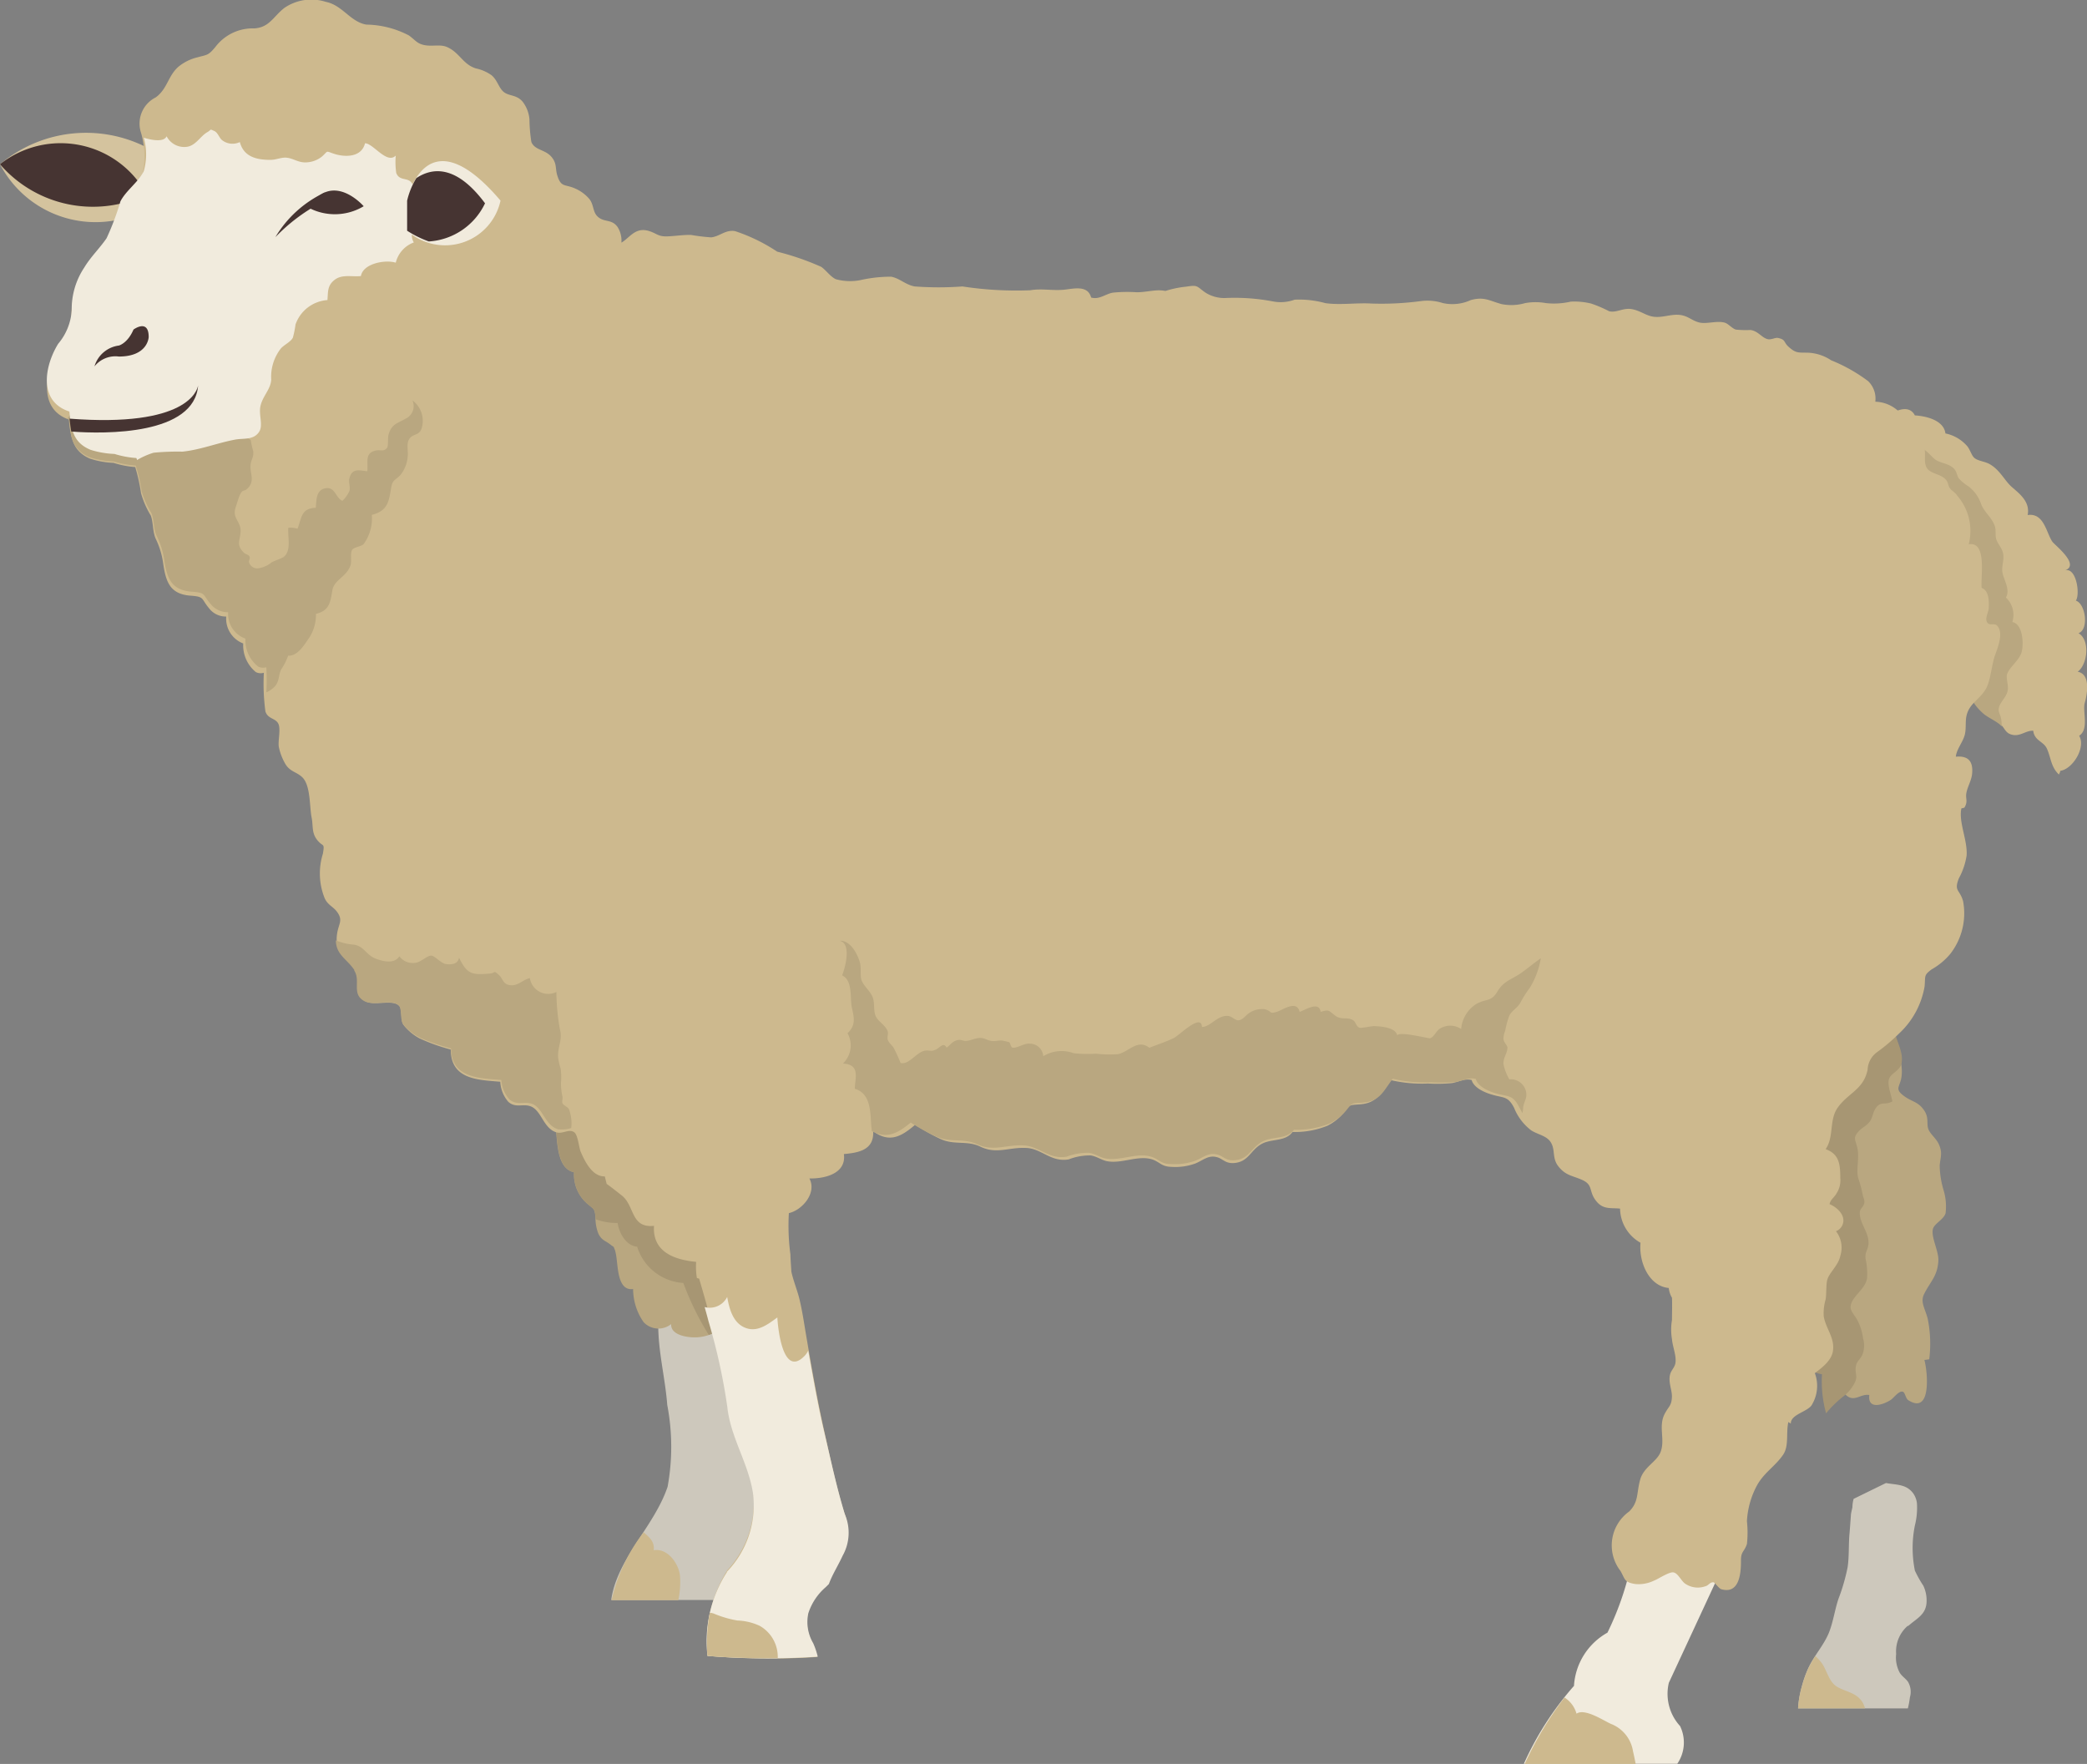 <svg id="Group_52142" data-name="Group 52142" xmlns="http://www.w3.org/2000/svg" width="42.768" height="36.146" viewBox="0 0 42.768 36.146">
  <rect x="0" y="0" width="42.768" height="36.146" fill="#808080" stroke="none"/>
  <path id="Path_32609" data-name="Path 32609" d="M.52,50.485c.138-.138.536-.4.682-.114.237.015.593.1.627.37a.8.8,0,0,1,.449.264c.052.062.089.19.141.235.069.062.207.074.3.121.225.119.314.338.467.474s.383.3.328.578c.336-.049.38.361.506.546.052.074.59.482.247.593.242-.094.328.482.235.615.2.064.272.593.054.667.244.143.185.645-.017.79.277.049.19.479.146.635-.052.175.094.543-.116.677.143.232-.128.684-.388.719,0,.035-.02.052-.025.077-.165-.156-.161-.333-.244-.524-.069-.163-.257-.161-.284-.375-.146-.007-.259.114-.415.086s-.161-.133-.252-.215-.222-.136-.321-.21a1.1,1.1,0,0,1-.348-.5,3.372,3.372,0,0,0-.306-.551A.467.467,0,0,0,1.7,55.2c-.161-.047-.183.022-.277-.168-.072-.146-.077-.328-.143-.472a2.1,2.1,0,0,0-.2-.254c-.222-.343-.331-.719-.588-1.05L.52,50.48Z" transform="translate(38.038 -41.859)" fill="#cdb98e"/>
  <path id="Path_32610" data-name="Path 32610" d="M6.415,56.654c-.222-.343-.331-.719-.588-1.05l.01-1.037.77-1.208c.148.037.222.148.328.242s.282.084.4.2c.062.062.062.141.1.2a.9.9,0,0,0,.2.165.771.771,0,0,1,.257.356c.062.178.24.291.289.482.02.077,0,.163.022.24s.074.133.116.22c.081.168-.02.326.015.482s.158.336.069.5a.484.484,0,0,1,.131.5c.215.04.237.447.19.617s-.259.316-.3.459c-.02.077.032.222.017.314-.02.138-.123.212-.17.328s.015.158.035.272a.985.985,0,0,1,.01.151.411.411,0,0,0-.032-.035c-.084-.074-.222-.136-.321-.21a1.1,1.1,0,0,1-.348-.5,3.372,3.372,0,0,0-.306-.551.467.467,0,0,0-.282-.242c-.161-.047-.183.022-.277-.168-.072-.146-.077-.328-.143-.472a2.1,2.1,0,0,0-.2-.254Z" transform="translate(32.704 -44.2)" fill="#b9a780"/>
  <path id="Path_32611" data-name="Path 32611" d="M16.06,140.4a.691.691,0,0,0-.24.58.648.648,0,0,0,.072.38c.047.079.123.119.173.193a.406.406,0,0,1,.037.314,1.832,1.832,0,0,1-.042.227H13.81a2.1,2.1,0,0,1,.069-.42,2.381,2.381,0,0,1,.138-.4c.123-.269.336-.489.437-.761.081-.22.111-.445.183-.662a3.954,3.954,0,0,0,.188-.647c.035-.232.017-.467.04-.7.01-.116.017-.232.027-.353,0-.059.022-.123.032-.183a.627.627,0,0,1,.025-.168l.662-.324c.22.04.42.02.561.215a.439.439,0,0,1,.074.2,1.473,1.473,0,0,1-.042.454,2.338,2.338,0,0,0,0,.926,2.388,2.388,0,0,0,.173.309.7.7,0,0,1,.067.309c0,.284-.2.356-.38.519Z" transform="translate(23.037 -107.086)" fill="#cdc8bc"/>
  <path id="Path_32612" data-name="Path 32612" d="M15.244,99.709c-.044.289.2.548.146.835-.03.151-.217.2-.257.321s.064.368.074.509a1.168,1.168,0,0,1-.037.435c-.052.175-.156.23-.1.388.042.114.2.207.254.336a.893.893,0,0,1,.064.469c-.032.2-.141.235.035.373s.306.119.435.316c.094.143.042.262.079.37s.163.193.217.316c.081.18.032.262.017.435a1.867,1.867,0,0,0,.081.509,1.156,1.156,0,0,1,.04.469c-.037.128-.23.212-.259.321-.044.17.123.457.111.654-.017.316-.168.43-.291.679-.086.17.022.3.074.514a2.577,2.577,0,0,1,.03.827c-.03,0-.069.012-.1.01.064.222.158,1.136-.328.827-.059-.037-.064-.161-.116-.175-.081-.02-.178.123-.244.168-.153.1-.477.212-.44-.1-.185-.032-.316.17-.494-.015a.925.925,0,0,1-.121-.528c-.472-.1-.081-.832.1-1.012-.568-.094-.427-.605-.464-1.05-.583-.091-.447-.862-.716-1.173-.114-.131-.264-.185-.365-.363a1.319,1.319,0,0,1-.143-.714c0-.133.042-.368.027-.479-.025-.183-.086-.161-.2-.316a2.009,2.009,0,0,1-.072-1.551,1.721,1.721,0,0,1,.323-.9.55.55,0,0,0,.163-.267,2,2,0,0,1,.365-.583,1.814,1.814,0,0,1,.43-.538c.358-.24.933-.106,1.242-.4" transform="translate(23.578 -80.929)" fill="#b9a780"/>
  <path id="Path_32613" data-name="Path 32613" d="M16.037,103.888a2.009,2.009,0,0,1-.072-1.551,1.721,1.721,0,0,1,.323-.9.55.55,0,0,0,.163-.267,2,2,0,0,1,.365-.583,1.814,1.814,0,0,1,.43-.538c.358-.24.933-.106,1.242-.4l.435.072c-.044.289.2.548.146.835-.03.151-.217.2-.257.321s.044.321.069.462c-.02.007-.04.017-.062.025-.114.032-.178-.01-.259.084s-.079.222-.148.309-.151.116-.215.185c-.128.141-.079.163-.037.336.054.222-.03.457.022.635a2.7,2.7,0,0,1,.091.336c.01.062.042.1.032.17s-.081.114-.089.17c-.03.232.207.442.173.689-.017.121-.074.143-.057.284a1.445,1.445,0,0,1,.03.4c-.037.23-.321.373-.338.58-.007.086.086.183.128.257a1.081,1.081,0,0,1,.128.393.513.513,0,0,1-.015.338c-.054.114-.123.128-.136.262s.047.178-.022.314a.844.844,0,0,1-.2.252,2.3,2.3,0,0,0-.385.37,2.469,2.469,0,0,1-.084-.8c-.583-.091-.447-.862-.716-1.173-.114-.131-.264-.185-.365-.363a1.319,1.319,0,0,1-.143-.714c0-.133.042-.368.027-.479-.025-.183-.086-.161-.2-.316Z" transform="translate(19.899 -78.767)" fill="#a79673"/>
  <path id="Path_32614" data-name="Path 32614" d="M112.481,128.833h-3.26v0c.119-.849.882-1.506,1.156-2.321a4.544,4.544,0,0,0-.007-1.674c-.042-.553-.185-1.084-.185-1.642l2.045-.373a8.446,8.446,0,0,1,.185.9,8.01,8.01,0,0,0,.3,1.237,9.341,9.341,0,0,1,.286,1.667,3.515,3.515,0,0,1-.247,1.4C112.661,128.295,112.572,128.564,112.481,128.833Z" transform="translate(-96.696 -96.046)" fill="#cdc8bc"/>
  <path id="Path_32615" data-name="Path 32615" d="M112.8,106.778c.072.3-.007,1,.4,1.089a.788.788,0,0,0,.284.654c.131.111.138.089.156.272a.858.858,0,0,0,.062.338c.072.138.138.133.247.22.081.064.052.015.094.123a1.116,1.116,0,0,1,.032.185c.027.193.035.645.336.6a1.192,1.192,0,0,0,.215.679.417.417,0,0,0,.565.04c-.015.242.38.286.556.269a.878.878,0,0,0,.341-.1c.126-.067.153-.163.247-.24s.18-.042.274-.1a.778.778,0,0,0,.249-.459,2.16,2.16,0,0,0-.032-.845,1.377,1.377,0,0,0-.17-.4c-.057-.079-.143-.106-.2-.178-.217-.3.035-.825-.185-1.185a.414.414,0,0,0-.272-.22c-.069-.022-.23-.017-.286-.059-.133-.1-.119-.358-.269-.5a.765.765,0,0,0-.514-.215c-.254-.017-.175-.054-.331-.249s-.3-.106-.526-.091c-.156.012-.4-.069-.5.091" transform="translate(-101.437 -83.845)" fill="#b9a780"/>
  <path id="Path_32616" data-name="Path 32616" d="M114.082,106.412c.225-.017.373-.1.526.091s.077.232.331.249a.765.765,0,0,1,.514.215c.148.141.136.4.269.5.057.042.217.037.286.059a.4.4,0,0,1,.272.22c.217.361-.035.889.185,1.185.052.072.141.1.2.178a1.253,1.253,0,0,1,.17.4,2.161,2.161,0,0,1,.032.845.765.765,0,0,1-.249.459c-.094.057-.19.032-.274.1s-.121.17-.247.24a.907.907,0,0,1-.126.052,5.823,5.823,0,0,1-.521-1.064,1.058,1.058,0,0,1-.946-.743c-.227-.017-.373-.286-.4-.486a1.251,1.251,0,0,1-.452-.077V108.8c-.017-.183-.025-.158-.156-.272a.785.785,0,0,1-.284-.654c-.4-.086-.326-.788-.4-1.089l.775-.279c.1-.161.341-.079.5-.091Z" transform="translate(-101.447 -83.851)" fill="#a79673"/>
  <path id="Path_32617" data-name="Path 32617" d="M32.277,146.26a1.343,1.343,0,0,1,.686-1.087,6.07,6.07,0,0,0,.514-1.543l1.83.23L34.221,146.2a.978.978,0,0,0,.23.887.771.771,0,0,1-.057.773H31.25a6.337,6.337,0,0,1,1.03-1.6Z" transform="translate(-0.022 -111.717)" fill="#f1ebdd"/>
  <path id="Path_32618" data-name="Path 32618" d="M165.646,28.493a2.734,2.734,0,0,0-3.257.2,2.208,2.208,0,0,0,3.072.884S165.984,28.99,165.646,28.493Z" transform="translate(-162.389 -25.327)" fill="#d4c39e"/>
  <path id="Path_32619" data-name="Path 32619" d="M166.875,29.892a2.005,2.005,0,0,0-3.005-.617A2.516,2.516,0,0,0,166.875,29.892Z" transform="translate(-163.87 -25.909)" fill="#463432"/>
  <path id="Path_32620" data-name="Path 32620" d="M7.921,24.253a1.224,1.224,0,0,0,.273-.69,1.6,1.6,0,0,1,.253-.9c.134-.229.3-.393.45-.612a5.6,5.6,0,0,0,.28-.771c.114-.229.363-.4.472-.632a1.756,1.756,0,0,0-.029-.854.6.6,0,0,1,.3-.728c.239-.174.248-.431.458-.622a.966.966,0,0,1,.4-.2c.2-.055.219-.035.365-.212a.96.96,0,0,1,.8-.38c.309-.023.382-.237.611-.418a.977.977,0,0,1,.852-.126c.341.068.5.408.828.466a1.942,1.942,0,0,1,.874.222c.139.1.166.171.329.2s.312-.023.453.038c.256.111.324.355.591.438a.86.86,0,0,1,.316.136c.127.1.153.272.263.353s.26.05.38.194a.689.689,0,0,1,.139.358,3.188,3.188,0,0,0,.039.466c.071.174.282.149.416.31.114.139.068.234.119.388.075.227.144.169.329.242a.814.814,0,0,1,.329.234c.1.136.056.285.2.383.124.086.268.03.377.191a.518.518,0,0,1,.075.315c.163-.091.282-.325.562-.239.166.05.185.116.375.111.153-.005.324-.033.489-.03a3.971,3.971,0,0,0,.414.05c.175-.018.29-.161.489-.128a3.583,3.583,0,0,1,.864.421,5.478,5.478,0,0,1,.9.31c.1.068.187.2.3.254a1.108,1.108,0,0,0,.5.02,2.835,2.835,0,0,1,.633-.071c.175.03.3.169.487.2a6.646,6.646,0,0,0,.976,0,7.3,7.3,0,0,0,1.39.078c.231-.04.436.01.677-.01.187-.015.5-.111.57.159.168.048.292-.073.445-.1a2.882,2.882,0,0,1,.489-.008c.158,0,.309-.038.45-.04a.791.791,0,0,1,.139.013,2.067,2.067,0,0,1,.426-.088c.253-.04.207-.005.4.126a.721.721,0,0,0,.424.106,4.2,4.2,0,0,1,.94.068.834.834,0,0,0,.458-.033,2.015,2.015,0,0,1,.63.071c.3.043.638-.01.94.008a6.084,6.084,0,0,0,1.015-.05,1.033,1.033,0,0,1,.45.04.9.9,0,0,0,.572-.06c.273-.076.377.01.63.081a1.025,1.025,0,0,0,.487-.02,1.2,1.2,0,0,1,.424,0,1.53,1.53,0,0,0,.509-.03,1.445,1.445,0,0,1,.421.04,2.68,2.68,0,0,1,.365.156c.146.04.285-.073.462-.043s.287.133.448.156c.18.025.348-.053.526-.038s.258.118.411.156.363-.043.526.005c.075.023.144.116.226.141a2.006,2.006,0,0,0,.3.008c.156.023.224.151.343.186.075.023.163-.035.219-.023.168.035.107.086.226.189.139.121.183.111.375.113a.919.919,0,0,1,.489.156,3.332,3.332,0,0,1,.759.428.5.5,0,0,1,.146.421.722.722,0,0,1,.672.511c.022.055,0,.146.041.2.058.068.17.045.229.111.136.154.034.355.1.509s.295.136.409.272c.046.055.037.108.073.164s.112.088.151.154a1.1,1.1,0,0,1,.239,1c.38-.063.241.662.265.894.146.053.153.259.146.405,0,.086-.085.217-.034.3s.151,0,.212.076c.131.154,0,.456-.058.622-.058.184-.083.458-.158.625-.112.242-.35.317-.416.582-.034.144,0,.287-.046.428s-.163.28-.175.421c.253-.023.36.093.333.355-.015.139-.092.254-.117.39-.022.116.039.169-.041.3l-.061.015c-.061.282.129.65.107.965a1.422,1.422,0,0,1-.158.466c-.107.269.015.224.085.466a1.352,1.352,0,0,1-.265,1.088,1.375,1.375,0,0,1-.377.312c-.166.123-.127.131-.146.35a1.708,1.708,0,0,1-.528.97,3.7,3.7,0,0,1-.45.38.47.47,0,0,0-.19.358c-.085.408-.389.468-.609.771-.187.259-.073.6-.251.856.277.1.3.307.3.592a.49.49,0,0,1-.075.312c-.051.093-.129.128-.144.224.148.058.355.239.258.438a.239.239,0,0,1-.127.116.55.55,0,0,1,.09.5c-.041.209-.243.358-.273.514-.022.116-.01.262-.029.383a1.01,1.01,0,0,0-.039.348c.044.254.224.431.19.7-.024.2-.221.348-.372.463a.753.753,0,0,1-.071.665c-.095.121-.363.174-.414.317a.133.133,0,0,0-.007.053l-.051-.033c-.051.219.017.489-.107.67-.161.234-.38.358-.528.614a1.741,1.741,0,0,0-.214.748,2.152,2.152,0,0,1,0,.468c-.061.176-.127.146-.122.358,0,.257-.039.675-.406.567-.046-.015-.134-.141-.158-.141-.075-.005-.1.068-.17.083a.459.459,0,0,1-.414-.058c-.075-.053-.141-.207-.231-.227s-.309.133-.406.169a.723.723,0,0,1-.385.068c-.226-.038-.2-.093-.3-.269a.854.854,0,0,1,.178-1.216c.2-.2.148-.37.226-.652.073-.267.353-.37.424-.582.088-.257-.056-.519.083-.776.085-.156.141-.164.144-.353,0-.133-.073-.282-.041-.431.027-.126.122-.159.117-.31,0-.131-.063-.29-.075-.428a1.174,1.174,0,0,1,0-.393c0-.151.007-.3,0-.456a.5.5,0,0,1-.066-.2c-.4-.035-.616-.521-.579-.927a.818.818,0,0,1-.419-.7c-.2-.018-.351.023-.492-.159-.158-.2-.049-.325-.29-.431-.2-.088-.331-.086-.479-.272-.139-.171-.058-.342-.161-.5-.083-.133-.277-.159-.4-.242a1.081,1.081,0,0,1-.348-.458c-.129-.249-.212-.2-.45-.272-.146-.04-.377-.139-.421-.3-.139-.038-.275.043-.406.063a3.168,3.168,0,0,1-.489.008,2.8,2.8,0,0,1-.779-.073c-.192.269-.26.473-.611.5-.243.018-.2,0-.348.186a1.025,1.025,0,0,1-.321.252,1.764,1.764,0,0,1-.716.128c-.148.2-.416.136-.618.237-.248.126-.277.383-.591.4-.183.01-.224-.1-.365-.126-.163-.033-.265.073-.421.136a1.2,1.2,0,0,1-.489.068c-.2-.005-.229-.093-.382-.149-.292-.1-.63.091-.935.033-.117-.023-.214-.1-.336-.118a1.173,1.173,0,0,0-.45.081c-.36.063-.555-.219-.864-.234-.37-.02-.609.136-.949-.028-.27-.131-.531-.025-.815-.156a3.8,3.8,0,0,1-.521-.295l0,.005c-.295.254-.533.37-.859.131.024.393-.314.441-.6.468.056.413-.416.506-.706.5.158.3-.151.65-.421.71a4.406,4.406,0,0,0,.032.849c0,.081.012.214.019.35.041.189.122.385.161.544.068.274.11.584.158.856.1.589.212,1.221.346,1.826.127.577.248,1.148.414,1.7a1.012,1.012,0,0,1-.046.861c-.09.2-.207.39-.277.592l-.063.065a1.212,1.212,0,0,0-.353.549.9.9,0,0,0,.095.622,1.66,1.66,0,0,1,.092.282A14.594,14.594,0,0,1,21.233,51a2.74,2.74,0,0,1,.4-1.753,2.036,2.036,0,0,0,.526-1.66c-.1-.63-.453-1.153-.516-1.791a12.818,12.818,0,0,0-.38-1.785c-.061-.244-.134-.491-.207-.74a.107.107,0,0,1-.027-.008c-.007,0-.012-.005-.019-.005a1.386,1.386,0,0,1-.015-.33c-.411-.04-.9-.184-.864-.738-.487.048-.387-.416-.669-.63-.044-.033-.195-.156-.3-.229-.015-.05-.024-.1-.039-.154-.251.005-.4-.29-.492-.5-.037-.083-.058-.342-.129-.4-.11-.088-.239.04-.377-.005-.268-.086-.3-.461-.535-.536-.156-.05-.295.043-.443-.086a.673.673,0,0,1-.166-.413c-.445-.038-1.015-.04-1.015-.66a3.892,3.892,0,0,1-.64-.229,1.042,1.042,0,0,1-.333-.282c-.056-.091-.022-.317-.08-.38-.136-.151-.511.008-.7-.1-.27-.149-.066-.426-.207-.642-.17-.262-.431-.337-.368-.748.032-.2.124-.267,0-.438-.083-.116-.2-.141-.263-.3a1.357,1.357,0,0,1-.029-.894c.041-.244,0-.121-.131-.3-.1-.139-.068-.282-.1-.441-.046-.229-.019-.657-.19-.824-.11-.108-.246-.113-.341-.262a1.153,1.153,0,0,1-.141-.36c-.022-.126.049-.383-.017-.489s-.207-.086-.258-.239a4.257,4.257,0,0,1-.032-.793.222.222,0,0,1-.163-.013.709.709,0,0,1-.26-.587.544.544,0,0,1-.348-.552.432.432,0,0,1-.348-.164c-.175-.209-.09-.242-.385-.264-.436-.033-.509-.3-.565-.7a1.691,1.691,0,0,0-.148-.468c-.066-.154-.046-.325-.1-.473a1.873,1.873,0,0,1-.2-.458,3.727,3.727,0,0,0-.119-.536,1.868,1.868,0,0,1-.443-.086,1.764,1.764,0,0,1-.482-.086c-.365-.154-.4-.451-.428-.8-.633-.212-.5-.949-.226-1.415Z" transform="translate(-6.729 -17.07)" fill="#cdb98e"/>
  <path id="Path_32621" data-name="Path 32621" d="M140.948,48.385a2.014,2.014,0,0,1,.41-.422,2.99,2.99,0,0,1,.832-.44c.264-.084.356-.025.575.123l1.943,1.173a1.939,1.939,0,0,0,.052.235c.01.116-.035.151-.052.252-.03.188.1.346-.064.506-.081.079-.1,0-.165.148-.027.062-.054.165-.079.235-.079.232.111.291.1.5-.007.183-.1.267.069.435.03.03.1.04.116.079s-.025.094-.01.121a.173.173,0,0,0,.2.116.54.54,0,0,0,.257-.116c.064-.04.217-.084.257-.119.156-.133.074-.4.089-.593a.485.485,0,0,1,.19.02c.089-.244.077-.417.373-.43.015-.148,0-.365.2-.4s.21.207.346.257a.613.613,0,0,0,.143-.2c.025-.077-.022-.18,0-.259.054-.22.207-.161.368-.146.017-.2-.057-.375.175-.425.1-.02.163.032.23-.057.027-.035.012-.21.027-.259.059-.225.178-.237.351-.336a.285.285,0,0,0,.141-.375.52.52,0,0,1,.19.568c-.047.153-.165.111-.244.207s-.03.254-.042.363a.7.7,0,0,1-.136.373c-.1.123-.17.1-.2.257-.052.294-.062.491-.4.578a.889.889,0,0,1-.17.6c-.062.054-.188.057-.232.114s-.01.235-.032.309c-.072.242-.333.3-.373.514-.044.242-.052.422-.338.491a.868.868,0,0,1-.138.489c-.094.133-.232.38-.432.368a1.206,1.206,0,0,1-.143.282c-.052.1-.037.237-.119.336a.518.518,0,0,1-.185.133,4.458,4.458,0,0,0,0-.514.233.233,0,0,1-.165-.012.685.685,0,0,1-.264-.575.533.533,0,0,1-.353-.541.444.444,0,0,1-.353-.161c-.178-.2-.091-.237-.39-.259-.442-.032-.516-.3-.573-.687a1.618,1.618,0,0,0-.151-.459c-.067-.151-.047-.319-.106-.464a1.806,1.806,0,0,1-.2-.449,3.549,3.549,0,0,0-.121-.526,1.953,1.953,0,0,1-.449-.084,1.846,1.846,0,0,1-.489-.084c-.37-.151-.4-.442-.435-.785a.267.267,0,0,1-.047-.02Z" transform="translate(-139.57 -39.803)" fill="#b9a780"/>
  <path id="Path_32622" data-name="Path 32622" d="M141.322,31.54a1.531,1.531,0,0,1,.257-.884c.136-.225.309-.385.457-.6a5.377,5.377,0,0,0,.284-.756c.116-.225.368-.393.479-.62a1.26,1.26,0,0,0,0-.684c.183.057.415.091.467-.03a.406.406,0,0,0,.425.215c.178-.03.269-.22.412-.3.089-.052.039-.067.136-.025.079.035.1.133.158.185a.346.346,0,0,0,.37.044c.079.3.338.365.625.365.121,0,.23-.057.338-.044.146.017.247.111.417.094a.542.542,0,0,0,.3-.116c.138-.121.067-.121.24-.062.225.077.573.084.645-.212.168,0,.447.437.63.252a1.551,1.551,0,0,0,.01.356c.059.156.207.1.291.175.156.136.057.637.291.721-.153.116-.348.311-.222.528a.592.592,0,0,0-.37.415c-.207-.067-.669.012-.714.274-.18.02-.385-.042-.538.077s-.133.242-.148.415a.747.747,0,0,0-.654.5,2,2,0,0,1-.054.269c-.042.086-.17.141-.244.22a.942.942,0,0,0-.2.64c-.01.2-.173.333-.22.541-.042.183.064.4-.032.536-.116.168-.316.121-.486.153-.368.069-.714.21-1.082.247a5.152,5.152,0,0,0-.59.022,1.557,1.557,0,0,0-.341.151c0-.015-.007-.027-.012-.042a1.954,1.954,0,0,1-.449-.084,1.846,1.846,0,0,1-.489-.084c-.37-.151-.4-.442-.435-.785-.642-.207-.511-.931-.23-1.388a1.178,1.178,0,0,0,.277-.677Z" transform="translate(-139.852 -25.174)" fill="#f1ebdd"/>
  <path id="Path_32623" data-name="Path 32623" d="M134.02,31.253s.368-1.82,1.916,0a1.162,1.162,0,0,1-1.916.615Z" transform="translate(-125.679 -27.142)" fill="#f1ebdd"/>
  <path id="Path_32624" data-name="Path 32624" d="M136.908,31.936a1.369,1.369,0,0,1-1.153.783,2.168,2.168,0,0,1-.444-.22v-.615a1.535,1.535,0,0,1,.19-.464c.319-.212.812-.284,1.408.519Z" transform="translate(-126.968 -27.771)" fill="#463432"/>
  <path id="Path_32625" data-name="Path 32625" d="M146.989,33.2s-.642-.743-1.129.03A1.147,1.147,0,0,0,146.989,33.2Z" transform="translate(-139.536 -28.974)" fill="#463432"/>
  <path id="Path_32626" data-name="Path 32626" d="M149.06,33.949a2.326,2.326,0,0,1,1.02-.919l-.106.225a3.7,3.7,0,0,0-.914.694Z" transform="translate(-143.417 -29.089)" fill="#463432"/>
  <g id="Group_52141" data-name="Group 52141" transform="translate(1.425 7.885)">
    <path id="Path_32627" data-name="Path 32627" d="M159.6,48.412v0Z" transform="translate(-156.965 -48.4)" fill="#463432"/>
    <path id="Path_32628" data-name="Path 32628" d="M162.235,48.45c-.074,1.017-1.9,1-2.6.946-.015-.084-.025-.173-.035-.264C162.013,49.317,162.218,48.551,162.235,48.45Z" transform="translate(-159.6 -48.438)" fill="#463432"/>
  </g>
  <path id="Path_32629" data-name="Path 32629" d="M163.68,44.457a.6.6,0,0,1,.5-.427s.178-.044.3-.328c0,0,.311-.23.311.153,0,0-.01.4-.612.4A.547.547,0,0,0,163.68,44.457Z" transform="translate(-161.744 -36.949)" fill="#463432"/>
  <path id="Path_32630" data-name="Path 32630" d="M105.22,127.653a1.954,1.954,0,0,0,.533-1.627c-.1-.617-.459-1.131-.524-1.756a12.206,12.206,0,0,0-.385-1.751c-.025-.1-.052-.193-.079-.291a.4.4,0,0,0,.462-.207c.044.247.121.548.393.64.242.081.449-.086.635-.22.012.235.116,1.235.553.793a.392.392,0,0,0,.079-.114c.1.548.2,1.129.333,1.689s.252,1.126.42,1.669a.962.962,0,0,1-.047.845c-.091.2-.21.383-.282.58l-.064.064a1.185,1.185,0,0,0-.358.538.853.853,0,0,0,.1.61,1.59,1.59,0,0,1,.094.277,15.32,15.32,0,0,1-2.26-.015,2.615,2.615,0,0,1,.4-1.719Z" transform="translate(-90.325 -95.444)" fill="#f1ebdd"/>
  <path id="Path_32631" data-name="Path 32631" d="M118.869,142.933a3.542,3.542,0,0,1,.654-1.383c.123.109.225.19.207.368.286-.049.514.279.538.524a1.775,1.775,0,0,1-.035.5h-1.368v0Z" transform="translate(-106.333 -110.151)" fill="#cdb98e"/>
  <path id="Path_32632" data-name="Path 32632" d="M110.732,148.23c.025,0,.049.007.077.015a2.188,2.188,0,0,0,.486.143,1.182,1.182,0,0,1,.457.109.73.73,0,0,1,.37.659c-.489.007-.983,0-1.442-.044a3.374,3.374,0,0,1,.049-.879Z" transform="translate(-96.184 -115.181)" fill="#cdb98e"/>
  <path id="Path_32633" data-name="Path 32633" d="M19,152.484a2.381,2.381,0,0,1,.138-.4,2.636,2.636,0,0,1,.146-.257.981.981,0,0,1,.138.153c.1.148.143.375.3.472s.348.114.479.257a.427.427,0,0,1,.1.19H18.93a2.1,2.1,0,0,1,.069-.42Z" transform="translate(17.917 -117.892)" fill="#cdb98e"/>
  <path id="Path_32634" data-name="Path 32634" d="M38.482,156.621a7.146,7.146,0,0,1,.815-1.361.572.572,0,0,1,.247.331c.17-.116.546.138.706.21a.72.72,0,0,1,.452.563c.017.069.035.161.054.257H38.48Z" transform="translate(-7.237 -120.475)" fill="#cdb98e"/>
  <path id="Path_32635" data-name="Path 32635" d="M46.839,96.017a.51.51,0,0,0,.089-.615c.173-.165.136-.316.089-.524-.042-.188.025-.558-.2-.662.062-.151.2-.659-.052-.709.225-.015.375.284.42.457.025.106,0,.244.027.343.04.119.17.22.225.341s.017.284.067.4.2.183.247.314c.017.054-.015.121,0,.17.022.067.086.111.123.17a3.132,3.132,0,0,1,.141.309c.173.047.331-.232.511-.254.089-.01.114.027.212-.02.079-.035.156-.163.22-.04.067-.044.106-.116.2-.148s.131.015.2.01c.094-.007.165-.049.259-.059.114-.01.161.044.257.059s.178-.025.257,0a.775.775,0,0,1,.109.027c.027.012.027.1.069.111.089.02.247-.1.361-.081a.274.274,0,0,1,.269.257.712.712,0,0,1,.622-.062,2.6,2.6,0,0,0,.459.01,2.523,2.523,0,0,0,.452.01c.222-.049.4-.319.642-.131.158-.064.351-.126.5-.2.114-.054.561-.516.578-.227.173,0,.321-.249.538-.225.081.01.131.084.2.089.094,0,.153-.1.227-.148a.463.463,0,0,1,.323-.079c.168.049.072.1.244.054.116-.035.41-.254.469,0,.109-.035.4-.23.43,0,.185-.052.151-.032.309.084.116.084.237.017.351.084.069.042.059.126.136.156.04.015.247-.035.309-.032.141.007.437.025.469.2-.022-.111.645.057.669.049.084-.03.119-.138.19-.19a.4.4,0,0,1,.447,0,.669.669,0,0,1,.321-.519c.2-.106.294-.035.422-.249s.277-.24.472-.37c.143-.1.277-.215.417-.311a1.677,1.677,0,0,1-.222.6,2.324,2.324,0,0,0-.2.316c-.052.094-.17.156-.222.257a1.673,1.673,0,0,0-.086.316.4.4,0,0,0-.035.17c.007.062.079.126.081.17,0,.119-.091.21-.081.343a1.044,1.044,0,0,0,.121.309.318.318,0,0,1,.346.351c-.01.067-.054.146-.064.227,0,.04-.01.079-.012.116-.025-.044-.049-.089-.074-.136-.131-.244-.215-.2-.457-.267-.148-.04-.383-.136-.427-.3-.141-.037-.279.042-.412.062a3.326,3.326,0,0,1-.5.007,2.936,2.936,0,0,1-.79-.072c-.2.264-.264.464-.62.489-.247.017-.2,0-.353.183a1.036,1.036,0,0,1-.326.247,1.844,1.844,0,0,1-.726.126c-.151.2-.422.133-.627.232-.252.123-.282.375-.6.393-.185.01-.227-.1-.37-.123-.165-.032-.269.072-.427.133a1.253,1.253,0,0,1-.5.067c-.2,0-.232-.091-.388-.146-.3-.1-.64.089-.948.032-.119-.022-.217-.1-.341-.116a1.227,1.227,0,0,0-.457.079c-.365.062-.563-.215-.877-.23-.375-.02-.617.133-.963-.027-.274-.128-.538-.025-.827-.153a3.887,3.887,0,0,1-.528-.289l0,0c-.277.23-.5.341-.8.173,0-.03,0-.057-.007-.086-.022-.272,0-.682-.338-.778,0-.21.119-.494-.23-.516Z" transform="translate(-29.56 -74.229)" fill="#b9a780"/>
  <path id="Path_32636" data-name="Path 32636" d="M128.568,94.12c-.153-.23-.378-.314-.38-.61a1.158,1.158,0,0,0,.353.086c.22.022.252.2.457.286.153.059.388.119.491-.047a.339.339,0,0,0,.338.133c.1-.012.235-.148.314-.146s.2.165.314.175.232,0,.257-.133c.165.343.269.358.63.326.121-.01.072-.079.193.035.079.074.074.175.207.2.17.035.282-.116.422-.141a.38.38,0,0,0,.543.284,4.461,4.461,0,0,0,.072.766c.059.215-.049.348-.037.578a1.4,1.4,0,0,0,.052.227,1.232,1.232,0,0,1,.007.286,1.227,1.227,0,0,0,.03.286c.01.044-.015.094,0,.136s.106.072.133.121a.829.829,0,0,1,.047.388.659.659,0,0,1-.272.025c-.272-.084-.309-.452-.543-.526-.158-.049-.3.042-.449-.084a.648.648,0,0,1-.168-.4c-.452-.037-1.03-.04-1.03-.647a4.04,4.04,0,0,1-.649-.225,1.05,1.05,0,0,1-.338-.277c-.057-.089-.022-.311-.081-.373-.138-.148-.519.007-.709-.094-.274-.146-.067-.417-.21-.63Z" transform="translate(-121.305 -74.24)" fill="#b9a780"/>
</svg>

